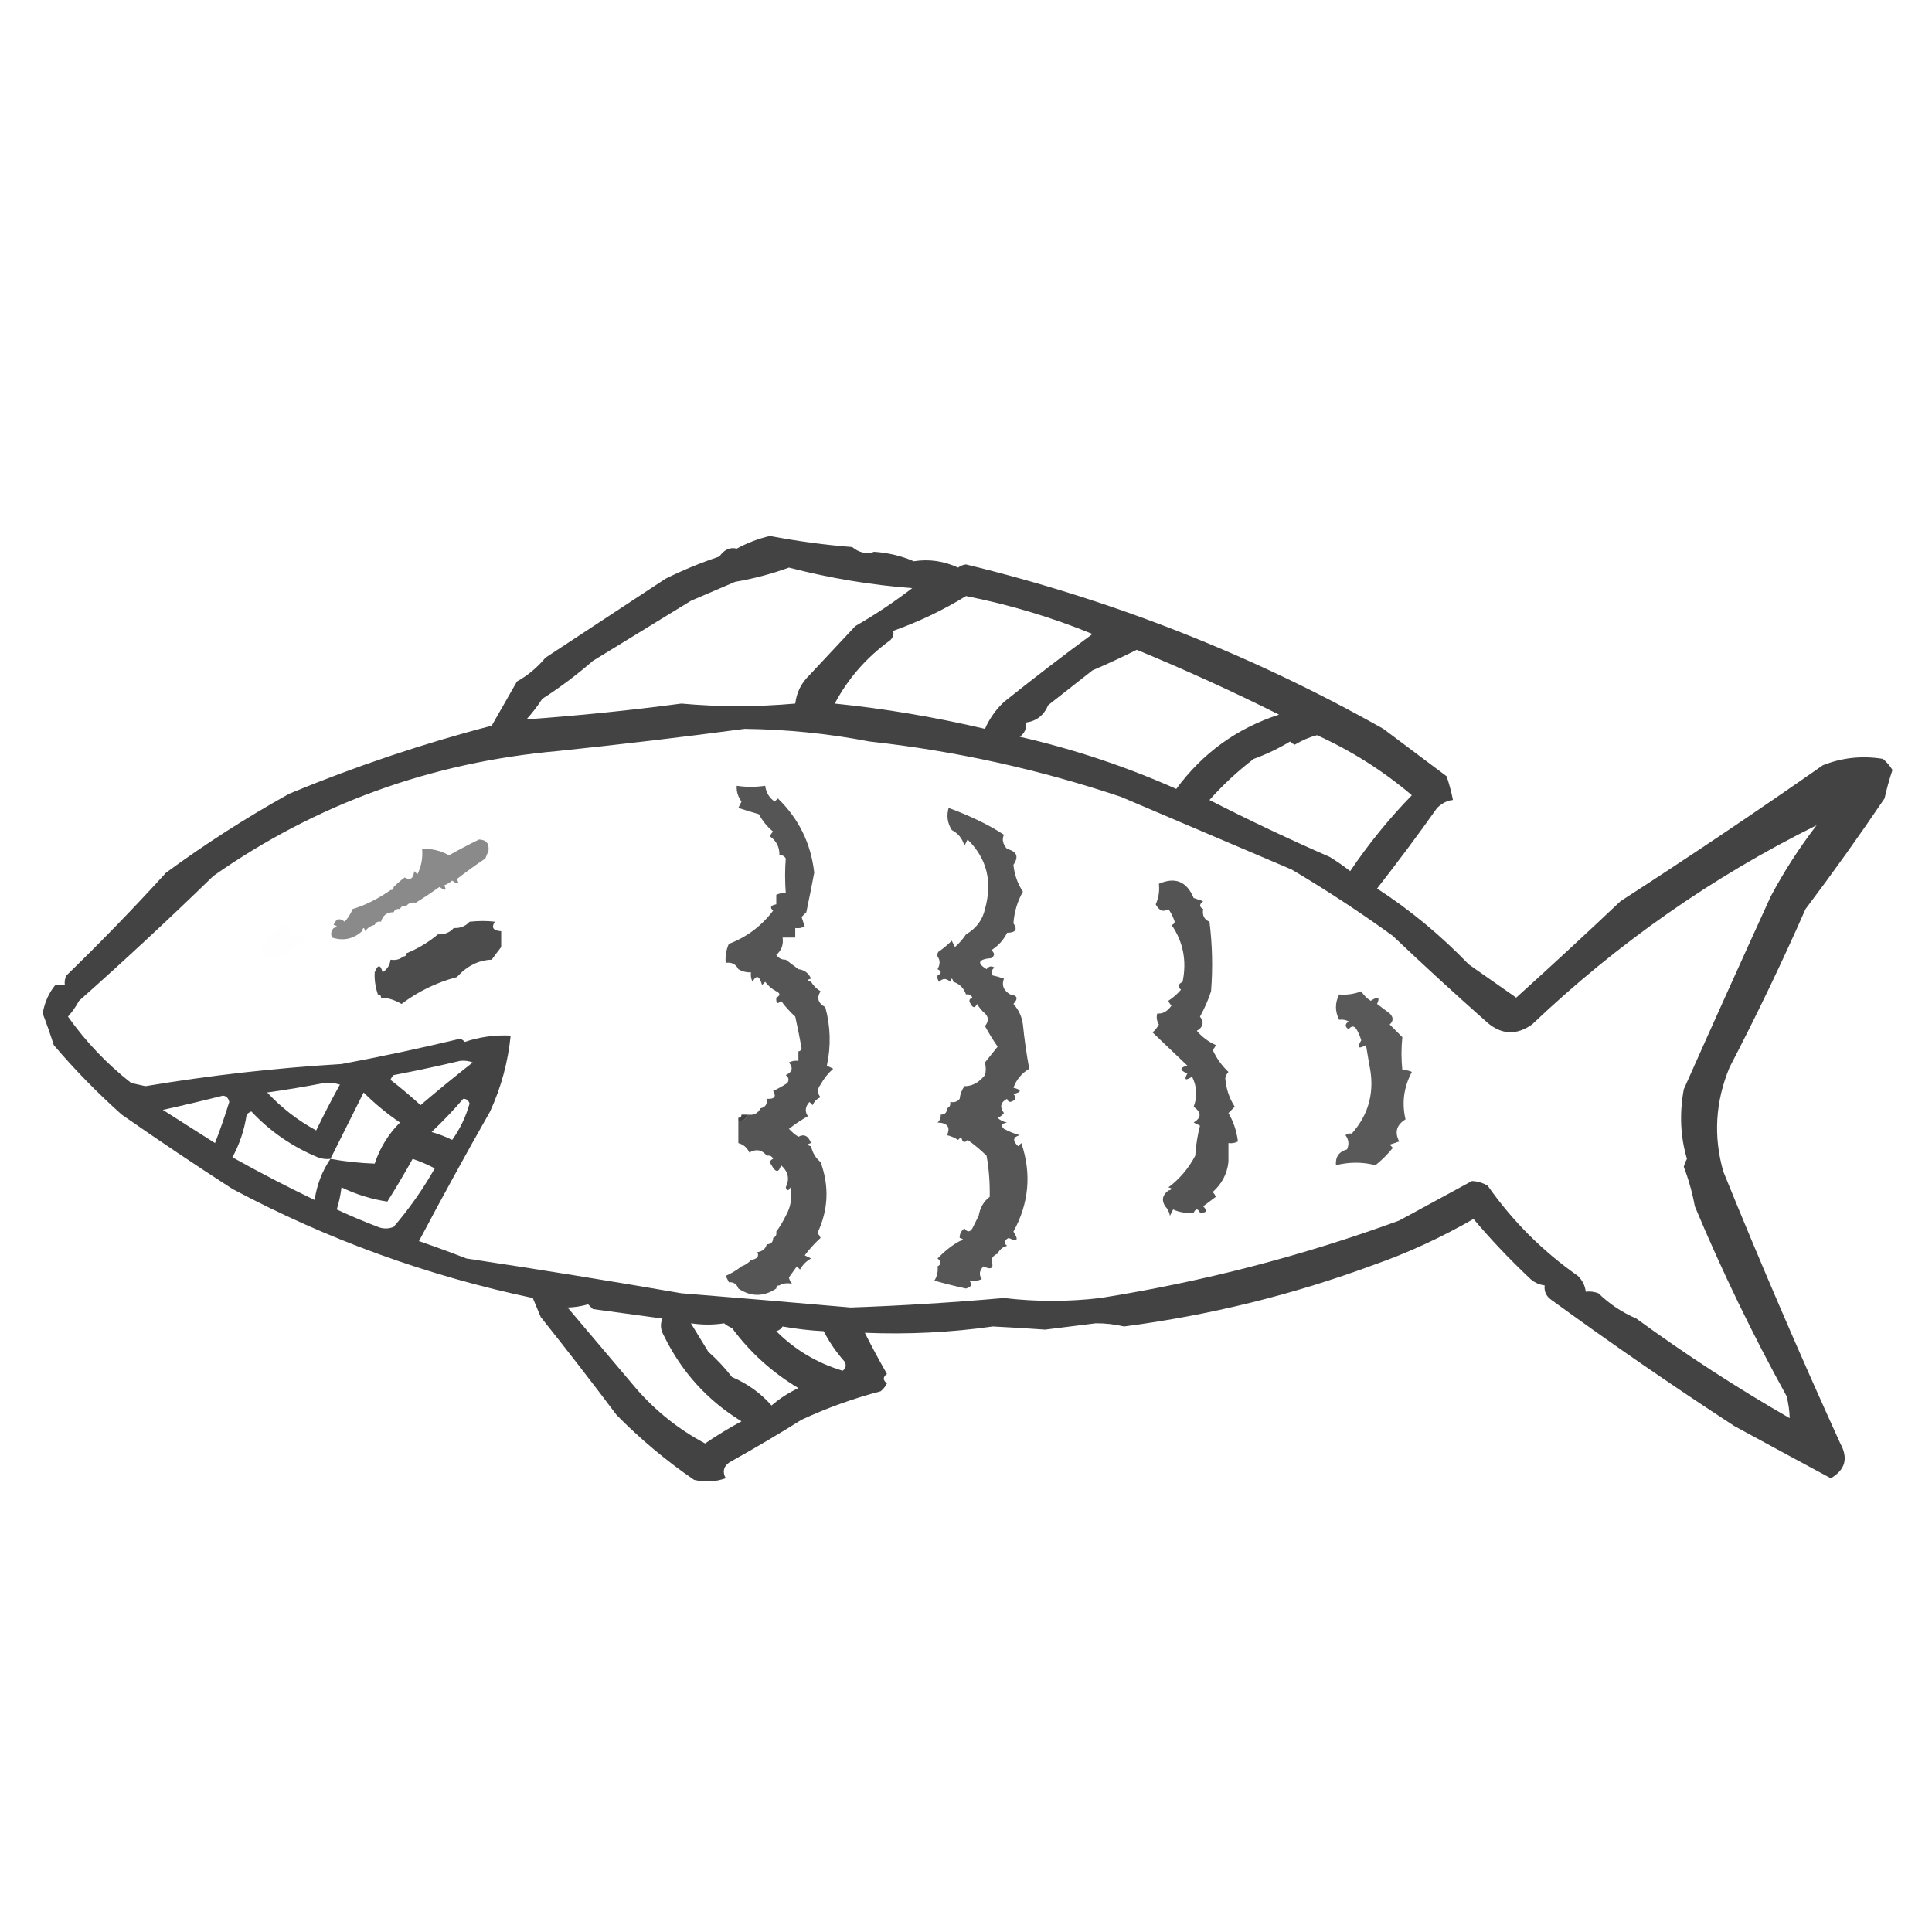 <?xml version="1.0" encoding="UTF-8"?>
<!DOCTYPE svg PUBLIC "-//W3C//DTD SVG 1.1//EN" "http://www.w3.org/Graphics/SVG/1.1/DTD/svg11.dtd">
<svg xmlns="http://www.w3.org/2000/svg" version="1.1" width="611px" height="611px" style="shape-rendering:geometricPrecision; text-rendering:geometricPrecision; image-rendering:optimizeQuality; fill-rule:evenodd; clip-rule:evenodd" xmlns:xlink="http://www.w3.org/1999/xlink">
<g><path style="opacity:0.738" fill="#000000" d="M 243.5,169.5 C 252.307,171.175 260.974,172.342 269.5,173C 271.706,174.807 274.039,175.307 276.5,174.5C 280.941,174.817 285.108,175.817 289,177.5C 293.783,176.74 298.45,177.406 303,179.5C 303.725,178.941 304.558,178.608 305.5,178.5C 351.99,189.769 395.99,207.103 437.5,230.5C 444.143,235.469 450.81,240.469 457.5,245.5C 458.326,247.959 458.993,250.459 459.5,253C 457.786,253.128 456.119,253.962 454.5,255.5C 448.399,264.111 442.066,272.611 435.5,281C 445.97,287.794 455.637,295.794 464.5,305C 469.453,308.484 474.453,311.984 479.5,315.5C 490.604,305.476 501.604,295.309 512.5,285C 534.106,271.058 555.439,256.725 576.5,242C 582.612,239.586 588.946,238.919 595.5,240C 596.687,241.019 597.687,242.186 598.5,243.5C 597.512,246.45 596.679,249.45 596,252.5C 587.956,264.401 579.623,276.067 571,287.5C 563.577,304.35 555.577,321.016 547,337.5C 542.489,348.355 541.822,359.355 545,370.5C 556.771,399.504 569.105,428.171 582,456.5C 584.583,461.171 583.583,464.837 579,467.5C 568.91,462.076 558.744,456.576 548.5,451C 528.794,438.152 509.461,424.819 490.5,411C 488.963,409.89 488.297,408.39 488.5,406.5C 486.567,406.271 484.9,405.438 483.5,404C 477.26,398.097 471.427,391.931 466,385.5C 455.596,391.466 445.096,396.299 434.5,400C 408.934,409.464 382.601,415.964 355.5,419.5C 352.455,418.802 349.455,418.468 346.5,418.5C 341.167,419.167 335.833,419.833 330.5,420.5C 325.189,420.114 319.689,419.781 314,419.5C 300.579,421.401 287.079,422.068 273.5,421.5C 275.685,425.856 278.018,430.189 280.5,434.5C 279.167,435.5 279.167,436.5 280.5,437.5C 280.023,438.478 279.357,439.311 278.5,440C 269.904,442.253 261.571,445.253 253.5,449C 246.287,453.518 238.953,457.851 231.5,462C 228.953,463.316 228.287,465.149 229.5,467.5C 226.216,468.657 222.882,468.824 219.5,468C 210.662,461.943 202.495,455.11 195,447.5C 187.167,437.089 179.167,426.755 171,416.5C 170.167,414.5 169.333,412.5 168.5,410.5C 135.141,403.479 103.474,391.979 73.5,376C 61.724,368.401 50.057,360.568 38.5,352.5C 30.844,345.677 23.677,338.344 17,330.5C 15.932,327.129 14.765,323.796 13.5,320.5C 14.095,317.025 15.429,314.025 17.5,311.5C 18.5,311.5 19.5,311.5 20.5,311.5C 20.351,310.448 20.517,309.448 21,308.5C 31.808,298.024 42.308,287.191 52.5,276C 64.984,266.847 77.984,258.514 91.5,251C 112.485,242.317 133.818,235.151 155.5,229.5C 158.183,224.795 160.85,220.129 163.5,215.5C 166.86,213.659 169.86,211.159 172.5,208C 185.172,199.659 197.839,191.325 210.5,183C 216.051,180.264 221.717,177.931 227.5,176C 229.03,173.803 230.864,172.97 233,173.5C 236.415,171.644 239.915,170.311 243.5,169.5 Z M 166.5,227.5 C 168.303,225.519 169.97,223.352 171.5,221C 177.092,217.416 182.426,213.416 187.5,209C 197.796,202.671 208.13,196.338 218.5,190C 223.167,188 227.833,186 232.5,184C 238.313,183.006 243.979,181.506 249.5,179.5C 262.525,182.858 275.525,185.024 288.5,186C 282.774,190.389 276.774,194.389 270.5,198C 265.695,203.14 260.861,208.307 256,213.5C 253.429,215.976 251.929,218.976 251.5,222.5C 239.322,223.589 227.322,223.589 215.5,222.5C 199.213,224.663 182.879,226.329 166.5,227.5 Z M 305.5,188.5 C 319.306,191.234 332.639,195.234 345.5,200.5C 336.024,207.475 326.691,214.642 317.5,222C 314.941,224.4 312.941,227.233 311.5,230.5C 295.582,226.764 279.748,224.097 264,222.5C 268.161,214.612 273.994,207.945 281.5,202.5C 282.386,201.675 282.719,200.675 282.5,199.5C 290.564,196.634 298.231,192.968 305.5,188.5 Z M 359.5,205.5 C 374.743,211.788 389.743,218.621 404.5,226C 391.176,230.315 380.343,238.148 372,249.5C 356.046,242.404 339.546,236.904 322.5,233C 324.037,231.89 324.703,230.39 324.5,228.5C 327.815,228.028 330.149,226.195 331.5,223C 336.136,219.372 340.803,215.705 345.5,212C 350.35,209.92 355.017,207.753 359.5,205.5 Z M 235.5,230.5 C 248.929,230.675 262.096,232.008 275,234.5C 302.018,237.463 328.518,243.297 354.5,252C 372.49,259.661 390.49,267.328 408.5,275C 419.46,281.485 430.127,288.485 440.5,296C 450.409,305.415 460.409,314.581 470.5,323.5C 474.967,327.253 479.634,327.42 484.5,324C 511.472,298.357 541.472,277.357 574.5,261C 569.031,268.108 564.198,275.608 560,283.5C 550.743,303.763 541.576,324.097 532.5,344.5C 531.092,352.167 531.426,359.501 533.5,366.5C 533.069,367.293 532.735,368.127 532.5,369C 534.044,373.047 535.21,377.213 536,381.5C 544.56,401.955 554.227,421.955 565,441.5C 565.614,443.879 565.947,446.212 566,448.5C 549.271,438.884 533.105,428.384 517.5,417C 512.994,415.059 508.994,412.392 505.5,409C 504.207,408.51 502.873,408.343 501.5,408.5C 501.271,406.567 500.438,404.9 499,403.5C 487.861,395.694 478.361,386.194 470.5,375C 468.966,374.077 467.299,373.577 465.5,373.5C 457.887,377.642 450.22,381.809 442.5,386C 411.931,397.179 380.431,405.346 348,410.5C 337.797,411.703 327.63,411.703 317.5,410.5C 301.111,411.941 284.944,412.941 269,413.5C 251.228,411.946 233.395,410.446 215.5,409C 192.749,405.061 170.082,401.395 147.5,398C 142.523,396.064 137.523,394.23 132.5,392.5C 139.799,378.707 147.299,365.04 155,351.5C 158.499,343.839 160.666,335.839 161.5,327.5C 156.504,327.258 151.671,327.925 147,329.5C 146.586,329.043 146.086,328.709 145.5,328.5C 133.047,331.49 120.547,334.157 108,336.5C 87.137,337.744 66.47,340.077 46,343.5C 44.5,343.167 43,342.833 41.5,342.5C 33.822,336.488 27.155,329.488 21.5,321.5C 22.861,319.972 24.028,318.305 25,316.5C 39.436,303.685 53.603,290.519 67.5,277C 99.965,254.25 136.298,241.083 176.5,237.5C 196.644,235.392 216.31,233.058 235.5,230.5 Z M 416.5,232.5 C 427.453,237.471 437.453,243.804 446.5,251.5C 439.296,258.895 432.796,266.895 427,275.5C 424.92,273.877 422.754,272.377 420.5,271C 407.639,265.381 394.972,259.381 382.5,253C 386.755,248.209 391.422,243.875 396.5,240C 400.519,238.538 404.352,236.705 408,234.5C 408.414,234.957 408.914,235.291 409.5,235.5C 411.764,234.131 414.097,233.131 416.5,232.5 Z M 145.5,335.5 C 146.873,335.343 148.207,335.51 149.5,336C 143.916,340.378 138.416,344.878 133,349.5C 129.984,346.729 126.817,344.063 123.5,341.5C 123.709,340.914 124.043,340.414 124.5,340C 131.666,338.62 138.666,337.12 145.5,335.5 Z M 102.5,342.5 C 104.199,342.34 105.866,342.506 107.5,343C 104.872,347.755 102.372,352.588 100,357.5C 94.187,354.343 89.021,350.343 84.5,345.5C 90.661,344.626 96.661,343.626 102.5,342.5 Z M 104.5,366.5 C 108.002,359.495 111.502,352.495 115,345.5C 118.517,349.014 122.351,352.181 126.5,355C 122.832,358.661 120.165,362.994 118.5,368C 113.831,367.838 109.165,367.338 104.5,366.5 Z M 70.5,346.5 C 71.586,346.62 72.253,347.287 72.5,348.5C 71.154,352.882 69.654,357.216 68,361.5C 62.506,358.009 57.006,354.509 51.5,351C 57.652,349.644 63.986,348.144 70.5,346.5 Z M 146.5,347.5 C 147.497,347.47 148.164,347.97 148.5,349C 147.332,353.168 145.499,357.002 143,360.5C 140.929,359.475 138.762,358.642 136.5,358C 140.093,354.578 143.426,351.078 146.5,347.5 Z M 104.5,366.5 C 101.877,370.354 100.21,374.688 99.5,379.5C 90.718,375.275 82.051,370.775 73.5,366C 75.794,361.785 77.294,357.285 78,352.5C 78.414,352.043 78.914,351.709 79.5,351.5C 85.38,357.788 92.38,362.621 100.5,366C 101.793,366.49 103.127,366.657 104.5,366.5 Z M 234.5,352.5 C 235.167,352.5 235.833,352.5 236.5,352.5C 236.027,353.906 235.027,354.573 233.5,354.5C 233.5,354.167 233.5,353.833 233.5,353.5C 234.167,353.5 234.5,353.167 234.5,352.5 Z M 130.5,366.5 C 132.896,367.3 135.229,368.3 137.5,369.5C 133.78,376.061 129.446,382.227 124.5,388C 122.833,388.667 121.167,388.667 119.5,388C 115.097,386.317 110.763,384.483 106.5,382.5C 107.213,380.224 107.713,377.891 108,375.5C 112.639,377.757 117.472,379.257 122.5,380C 125.304,375.555 127.971,371.055 130.5,366.5 Z M 179.5,413.5 C 181.532,413.478 183.698,413.145 186,412.5C 186.5,413 187,413.5 187.5,414C 194.833,415 202.167,416 209.5,417C 208.724,418.77 208.89,420.603 210,422.5C 215.593,433.922 223.76,442.922 234.5,449.5C 230.545,451.619 226.712,453.952 223,456.5C 214.82,452.158 207.653,446.491 201.5,439.5C 194.114,430.789 186.781,422.122 179.5,413.5 Z M 218.5,418.5 C 222.102,419.034 225.602,419.034 229,418.5C 229.75,419.126 230.584,419.626 231.5,420C 237.203,427.71 244.203,434.043 252.5,439C 249.389,440.451 246.556,442.285 244,444.5C 240.579,440.596 236.412,437.596 231.5,435.5C 229.213,432.559 226.713,429.892 224,427.5C 222.148,424.454 220.315,421.454 218.5,418.5 Z M 247.5,419.5 C 251.75,420.272 256.083,420.772 260.5,421C 262.276,424.441 264.443,427.608 267,430.5C 267.749,431.635 267.583,432.635 266.5,433.5C 258.432,431.092 251.432,426.926 245.5,421C 246.416,420.722 247.082,420.222 247.5,419.5 Z"/></g>
<g><path style="opacity:0.665" fill="#000000" d="M 248.5,303.5 C 249.833,304.5 251.167,305.5 252.5,306.5C 254.404,306.738 255.738,307.738 256.5,309.5C 255.167,309.833 255.167,310.167 256.5,310.5C 257.23,311.712 258.23,312.712 259.5,313.5C 258.197,315.589 258.697,317.256 261,318.5C 262.67,324.678 262.836,330.845 261.5,337C 262.167,337.333 262.833,337.667 263.5,338C 261.893,339.405 260.56,341.072 259.5,343C 258.427,344.416 258.427,345.75 259.5,347C 258.333,347.5 257.5,348.333 257,349.5C 256.667,349.167 256.333,348.833 256,348.5C 254.632,349.993 254.465,351.493 255.5,353C 253.411,354.171 251.411,355.504 249.5,357C 250.471,358.041 251.471,358.874 252.5,359.5C 254.292,358.527 255.625,359.194 256.5,361.5C 255.167,361.833 255.167,362.167 256.5,362.5C 256.953,364.565 257.953,366.232 259.5,367.5C 262.311,375.128 261.978,382.628 258.5,390C 258.957,390.414 259.291,390.914 259.5,391.5C 257.649,393.184 255.982,395.017 254.5,397C 255.167,397.333 255.833,397.667 256.5,398C 255,398.833 253.833,400 253,401.5C 252.667,401.167 252.333,400.833 252,400.5C 251.173,401.662 250.34,402.829 249.5,404C 249.645,404.772 249.978,405.439 250.5,406C 248.981,405.669 247.648,405.836 246.5,406.5C 245.833,406.5 245.5,406.833 245.5,407.5C 241.5,410.167 237.5,410.167 233.5,407.5C 233.027,406.094 232.027,405.427 230.5,405.5C 230.196,404.85 229.863,404.183 229.5,403.5C 231.36,402.675 233.026,401.675 234.5,400.5C 235.71,400.068 236.71,399.401 237.5,398.5C 239.485,398.141 240.151,397.308 239.5,396C 241.119,395.764 242.119,394.931 242.5,393.5C 243.833,393.5 244.5,392.833 244.5,391.5C 245.338,391.158 245.672,390.492 245.5,389.5C 246.64,387.955 247.64,386.288 248.5,384.5C 250.076,381.772 250.576,378.772 250,375.5C 249.346,376.696 248.846,376.696 248.5,375.5C 249.789,372.849 249.289,370.516 247,368.5C 246.309,370.891 245.309,370.891 244,368.5C 243.308,367.563 243.475,366.897 244.5,366.5C 244.158,365.662 243.492,365.328 242.5,365.5C 240.951,363.595 239.118,363.261 237,364.5C 236.28,362.944 235.113,361.944 233.5,361.5C 233.5,359.167 233.5,356.833 233.5,354.5C 235.027,354.573 236.027,353.906 236.5,352.5C 238.38,352.771 239.713,352.104 240.5,350.5C 242.048,350.179 242.715,349.179 242.5,347.5C 244.942,347.646 245.609,346.813 244.5,345C 246.081,344.293 247.581,343.46 249,342.5C 249.617,341.551 249.451,340.718 248.5,340C 250.592,339.047 250.925,337.714 249.5,336C 250.448,335.517 251.448,335.351 252.5,335.5C 252.5,334.5 252.5,333.5 252.5,332.5C 253.043,332.44 253.376,332.107 253.5,331.5C 252.906,328.17 252.24,324.836 251.5,321.5C 249.844,320.008 248.344,318.342 247,316.5C 245.893,317.712 245.393,317.379 245.5,315.5C 246.833,314.833 246.833,314.167 245.5,313.5C 244.152,312.814 242.985,311.814 242,310.5C 241.667,310.833 241.333,311.167 241,311.5C 240.16,308.536 239.16,308.203 238,310.5C 237.517,309.552 237.351,308.552 237.5,307.5C 236.041,307.567 234.708,307.234 233.5,306.5C 232.713,304.896 231.38,304.229 229.5,304.5C 229.325,302.379 229.659,300.379 230.5,298.5C 236.137,296.372 240.804,292.872 244.5,288C 243.366,286.984 243.699,286.317 245.5,286C 245.5,285 245.5,284 245.5,283C 246.448,282.517 247.448,282.351 248.5,282.5C 248.22,278.713 248.22,275.047 248.5,271.5C 248.043,270.702 247.376,270.369 246.5,270.5C 246.559,267.951 245.559,265.951 243.5,264.5C 243.709,263.914 244.043,263.414 244.5,263C 242.652,261.482 241.152,259.649 240,257.5C 237.853,256.887 235.686,256.221 233.5,255.5C 233.833,254.833 234.167,254.167 234.5,253.5C 233.36,251.922 232.86,250.256 233,248.5C 235.893,248.953 238.893,248.953 242,248.5C 242.26,250.618 243.26,252.284 245,253.5C 245.333,253.167 245.667,252.833 246,252.5C 252.646,258.958 256.479,266.791 257.5,276C 256.71,280.179 255.877,284.346 255,288.5C 254.5,289 254,289.5 253.5,290C 253.833,291 254.167,292 254.5,293C 253.552,293.483 252.552,293.649 251.5,293.5C 251.5,294.5 251.5,295.5 251.5,296.5C 250.167,296.5 248.833,296.5 247.5,296.5C 247.822,298.722 247.155,300.556 245.5,302C 246.244,303.039 247.244,303.539 248.5,303.5 Z"/></g>
<g><path style="opacity:0.662" fill="#000000" d="M 319.5,314.5 C 321.758,314.775 322.092,315.775 320.5,317.5C 322.168,319.342 323.168,321.508 323.5,324C 323.972,328.743 324.639,333.41 325.5,338C 323.116,339.41 321.45,341.41 320.5,344C 323.167,344.667 323.167,345.333 320.5,346C 321.604,347.131 321.271,347.965 319.5,348.5C 318.893,348.376 318.56,348.043 318.5,347.5C 316.418,348.585 316.084,350.085 317.5,352C 316.956,352.717 316.289,353.217 315.5,353.5C 316.263,354.268 317.263,354.768 318.5,355C 316.699,355.317 316.366,355.984 317.5,357C 319.087,357.862 320.754,358.529 322.5,359C 320.314,359.604 320.148,360.77 322,362.5C 322.333,362.167 322.667,361.833 323,361.5C 326.263,371.167 325.43,380.501 320.5,389.5C 322.252,392.191 321.752,392.858 319,391.5C 317.513,392.253 317.346,393.086 318.5,394C 317.058,394.377 316.058,395.21 315.5,396.5C 314.522,396.811 313.855,397.478 313.5,398.5C 314.435,401.06 313.601,401.726 311,400.5C 309.706,401.854 309.54,403.188 310.5,404.5C 309.284,405.096 307.951,405.263 306.5,405C 307.604,406.131 307.271,406.965 305.5,407.5C 302.148,406.774 298.815,405.941 295.5,405C 296.38,403.644 296.714,402.144 296.5,400.5C 297.774,399.811 297.774,398.977 296.5,398C 298.811,395.603 301.145,393.77 303.5,392.5C 304.833,392.167 304.833,391.833 303.5,391.5C 303.461,390.244 303.961,389.244 305,388.5C 305.893,389.711 306.726,389.711 307.5,388.5C 308.18,387.14 308.847,385.807 309.5,384.5C 309.959,381.891 311.125,379.891 313,378.5C 313.079,373.945 312.746,369.612 312,365.5C 310.134,363.659 308.134,361.992 306,360.5C 304.984,361.634 304.317,361.301 304,359.5C 303.667,359.833 303.333,360.167 303,360.5C 301.933,359.809 300.766,359.309 299.5,359C 300.646,356.443 299.646,355.11 296.5,355C 297.252,354.329 297.586,353.496 297.5,352.5C 298.833,352.5 299.5,351.833 299.5,350.5C 300.338,350.158 300.672,349.492 300.5,348.5C 301.791,348.737 302.791,348.404 303.5,347.5C 303.639,346.081 304.139,344.748 305,343.5C 307.432,343.529 309.598,342.362 311.5,340C 311.835,338.836 311.835,337.503 311.5,336C 312.833,334.333 314.167,332.667 315.5,331C 314.07,328.945 312.737,326.779 311.5,324.5C 312.705,323.005 312.705,321.672 311.5,320.5C 310.531,319.691 309.698,318.691 309,317.5C 308.333,318.833 307.667,318.833 307,317.5C 306.308,316.563 306.475,315.897 307.5,315.5C 307.158,314.662 306.492,314.328 305.5,314.5C 304.833,312.5 303.5,311.167 301.5,310.5C 301.167,309.167 300.833,309.167 300.5,310.5C 299.312,309.316 298.145,309.316 297,310.5C 296.536,309.906 296.369,309.239 296.5,308.5C 297.833,307.833 297.833,307.167 296.5,306.5C 297.354,304.965 297.354,303.632 296.5,302.5C 296.328,301.508 296.662,300.842 297.5,300.5C 298.688,299.636 299.855,298.636 301,297.5C 301.333,298.167 301.667,298.833 302,299.5C 303.376,298.295 304.542,296.962 305.5,295.5C 308.73,293.623 310.73,290.956 311.5,287.5C 313.934,278.814 312.101,271.481 306,265.5C 305.667,266.167 305.333,266.833 305,267.5C 304.389,265.25 303.056,263.583 301,262.5C 299.627,260.305 299.294,257.971 300,255.5C 306.962,258.072 312.795,260.905 317.5,264C 316.804,265.488 317.138,266.988 318.5,268.5C 321.601,269.253 322.268,270.919 320.5,273.5C 320.819,276.645 321.819,279.478 323.5,282C 321.774,285.008 320.774,288.341 320.5,292C 321.884,293.957 321.217,294.957 318.5,295C 317.359,297.308 315.692,299.141 313.5,300.5C 314.641,301.425 314.641,302.259 313.5,303C 309.341,303.39 308.841,304.556 312,306.5C 312.718,305.549 313.551,305.383 314.5,306C 313.549,306.718 313.383,307.551 314,308.5C 315.135,308.727 316.302,309.06 317.5,309.5C 316.693,311.578 317.359,313.245 319.5,314.5 Z"/></g>
<g><path style="opacity:0.46" fill="#000000" d="M 131.5,285.5 C 130.209,285.263 129.209,285.596 128.5,286.5C 127.508,286.328 126.842,286.662 126.5,287.5C 125.508,287.328 124.842,287.662 124.5,288.5C 122.381,288.468 121.048,289.468 120.5,291.5C 119.508,291.328 118.842,291.662 118.5,292.5C 117.222,292.782 116.222,293.449 115.5,294.5C 115.167,293.167 114.833,293.167 114.5,294.5C 111.709,296.99 108.542,297.656 105,296.5C 104.53,295.423 104.697,294.423 105.5,293.5C 106.833,293.167 106.833,292.833 105.5,292.5C 106.255,290.534 107.421,290.2 109,291.5C 110.095,290.307 110.928,288.973 111.5,287.5C 115.538,286.267 119.538,284.267 123.5,281.5C 124.167,281.5 124.5,281.167 124.5,280.5C 125.678,279.338 126.845,278.338 128,277.5C 129.716,278.552 130.716,277.886 131,275.5C 131.333,275.833 131.667,276.167 132,276.5C 133.252,273.986 133.752,271.32 133.5,268.5C 136.528,268.339 139.361,269.006 142,270.5C 145.096,268.742 148.263,267.076 151.5,265.5C 153.739,265.574 154.739,266.741 154.5,269C 154.167,269.833 153.833,270.667 153.5,271.5C 150.395,273.577 147.395,275.744 144.5,278C 145.34,279.666 144.84,279.833 143,278.5C 142.25,279.126 141.416,279.626 140.5,280C 141.34,281.666 140.84,281.833 139,280.5C 136.484,282.288 133.984,283.955 131.5,285.5 Z"/></g>
<g><path style="opacity:0.669" fill="#000000" d="M 380.5,287.5 C 380.157,289.483 380.824,290.817 382.5,291.5C 383.415,298.815 383.582,306.148 383,313.5C 382.091,316.28 380.925,318.946 379.5,321.5C 380.859,323.306 380.525,324.806 378.5,326C 380.151,327.943 382.151,329.443 384.5,330.5C 384.291,331.086 383.957,331.586 383.5,332C 384.724,334.671 386.391,337.004 388.5,339C 387.978,339.561 387.645,340.228 387.5,341C 387.77,344.343 388.77,347.343 390.5,350C 389.833,350.667 389.167,351.333 388.5,352C 390.105,354.733 391.105,357.733 391.5,361C 390.552,361.483 389.552,361.649 388.5,361.5C 388.5,363.5 388.5,365.5 388.5,367.5C 388.074,371.251 386.407,374.417 383.5,377C 383.957,377.414 384.291,377.914 384.5,378.5C 383.167,379.5 381.833,380.5 380.5,381.5C 381.981,382.944 381.648,383.611 379.5,383.5C 378.833,382.167 378.167,382.167 377.5,383.5C 375.208,383.756 373.041,383.423 371,382.5C 370.667,383.167 370.333,383.833 370,384.5C 369.768,383.263 369.268,382.263 368.5,381.5C 367.266,379.602 367.599,377.935 369.5,376.5C 370.833,376.167 370.833,375.833 369.5,375.5C 372.995,372.919 375.828,369.585 378,365.5C 378.212,362.242 378.712,359.076 379.5,356C 378.833,355.667 378.167,355.333 377.5,355C 380.003,353.451 380.003,351.784 377.5,350C 378.728,346.826 378.561,343.659 377,340.5C 374.871,341.863 374.371,341.529 375.5,339.5C 373.009,338.459 373.009,337.626 375.5,337C 371.791,333.491 368.125,329.991 364.5,326.5C 365.311,325.784 365.978,324.95 366.5,324C 365.813,322.838 365.647,321.672 366,320.5C 367.676,320.705 369.176,319.872 370.5,318C 370.043,317.586 369.709,317.086 369.5,316.5C 370.981,315.52 372.315,314.353 373.5,313C 372.346,312.086 372.513,311.253 374,310.5C 375.365,303.869 374.198,297.869 370.5,292.5C 371.043,292.44 371.376,292.107 371.5,291.5C 371.006,289.974 370.339,288.641 369.5,287.5C 367.93,288.559 366.597,288.059 365.5,286C 366.423,283.959 366.756,281.792 366.5,279.5C 371.657,277.254 375.324,278.754 377.5,284C 378.5,284.333 379.5,284.667 380.5,285C 379.226,285.977 379.226,286.811 380.5,287.5 Z"/></g>
<g><path style="opacity:0.703" fill="#000000" d="M 156.5,291.5 C 155.282,293.332 155.949,294.332 158.5,294.5C 158.5,296.167 158.5,297.833 158.5,299.5C 157.521,300.765 156.521,302.099 155.5,303.5C 151.323,303.653 147.656,305.486 144.5,309C 138.075,310.693 132.241,313.526 127,317.5C 124.71,316.174 122.543,315.508 120.5,315.5C 120.5,314.833 120.167,314.5 119.5,314.5C 118.691,312.027 118.358,309.694 118.5,307.5C 119.498,304.972 120.331,304.972 121,307.5C 122.481,306.529 123.315,305.196 123.5,303.5C 125.099,303.768 126.432,303.434 127.5,302.5C 128.167,302.5 128.5,302.167 128.5,301.5C 132.168,300.002 135.502,298.002 138.5,295.5C 140.553,295.598 142.22,294.931 143.5,293.5C 145.553,293.598 147.22,292.931 148.5,291.5C 151.414,291.195 154.081,291.195 156.5,291.5 Z"/></g>
<g><path style="opacity:0.007" fill="#000000" d="M 89.5,292.5 C 91.177,293.183 91.843,294.517 91.5,296.5C 93.527,296.338 95.527,296.505 97.5,297C 93.94,299.403 90.273,301.57 86.5,303.5C 82.826,302.782 81.826,300.782 83.5,297.5C 85.571,295.815 87.571,294.148 89.5,292.5 Z"/></g>
<g><path style="opacity:0.004" fill="#000000" d="M 305.5,295.5 C 302.999,295.489 302.832,294.822 305,293.5C 305.464,294.094 305.631,294.761 305.5,295.5 Z"/></g>
<g><path style="opacity:0.005" fill="#000000" d="M 128.5,301.5 C 127.833,301.5 127.5,301.833 127.5,302.5C 125.343,301.947 125.51,300.947 128,299.5C 128.464,300.094 128.631,300.761 128.5,301.5 Z"/></g>
<g><path style="opacity:0.652" fill="#000000" d="M 427.5,358.5 C 433.044,352.273 434.877,344.94 433,336.5C 432.667,334.5 432.333,332.5 432,330.5C 429.562,331.866 429.062,331.366 430.5,329C 430.138,327.775 429.638,326.609 429,325.5C 428.259,324.359 427.425,324.359 426.5,325.5C 425.289,324.726 425.289,323.893 426.5,323C 425.552,322.517 424.552,322.351 423.5,322.5C 422.167,319.833 422.167,317.167 423.5,314.5C 425.92,314.708 428.253,314.374 430.5,313.5C 431.281,314.737 432.281,315.737 433.5,316.5C 435.838,314.989 436.504,315.323 435.5,317.5C 436.833,318.5 438.167,319.5 439.5,320.5C 440.711,321.72 440.711,322.887 439.5,324C 440.833,325.333 442.167,326.667 443.5,328C 443.132,331.378 443.132,334.878 443.5,338.5C 444.552,338.351 445.552,338.517 446.5,339C 443.944,343.811 443.278,348.811 444.5,354C 441.649,355.742 440.982,358.075 442.5,361C 441.5,361.333 440.5,361.667 439.5,362C 439.833,362.333 440.167,362.667 440.5,363C 438.873,365.02 437.039,366.853 435,368.5C 430.891,367.444 426.725,367.444 422.5,368.5C 422.277,365.886 423.444,364.219 426,363.5C 426.72,361.888 426.554,360.388 425.5,359C 426.094,358.536 426.761,358.369 427.5,358.5 Z"/></g>
</svg>
